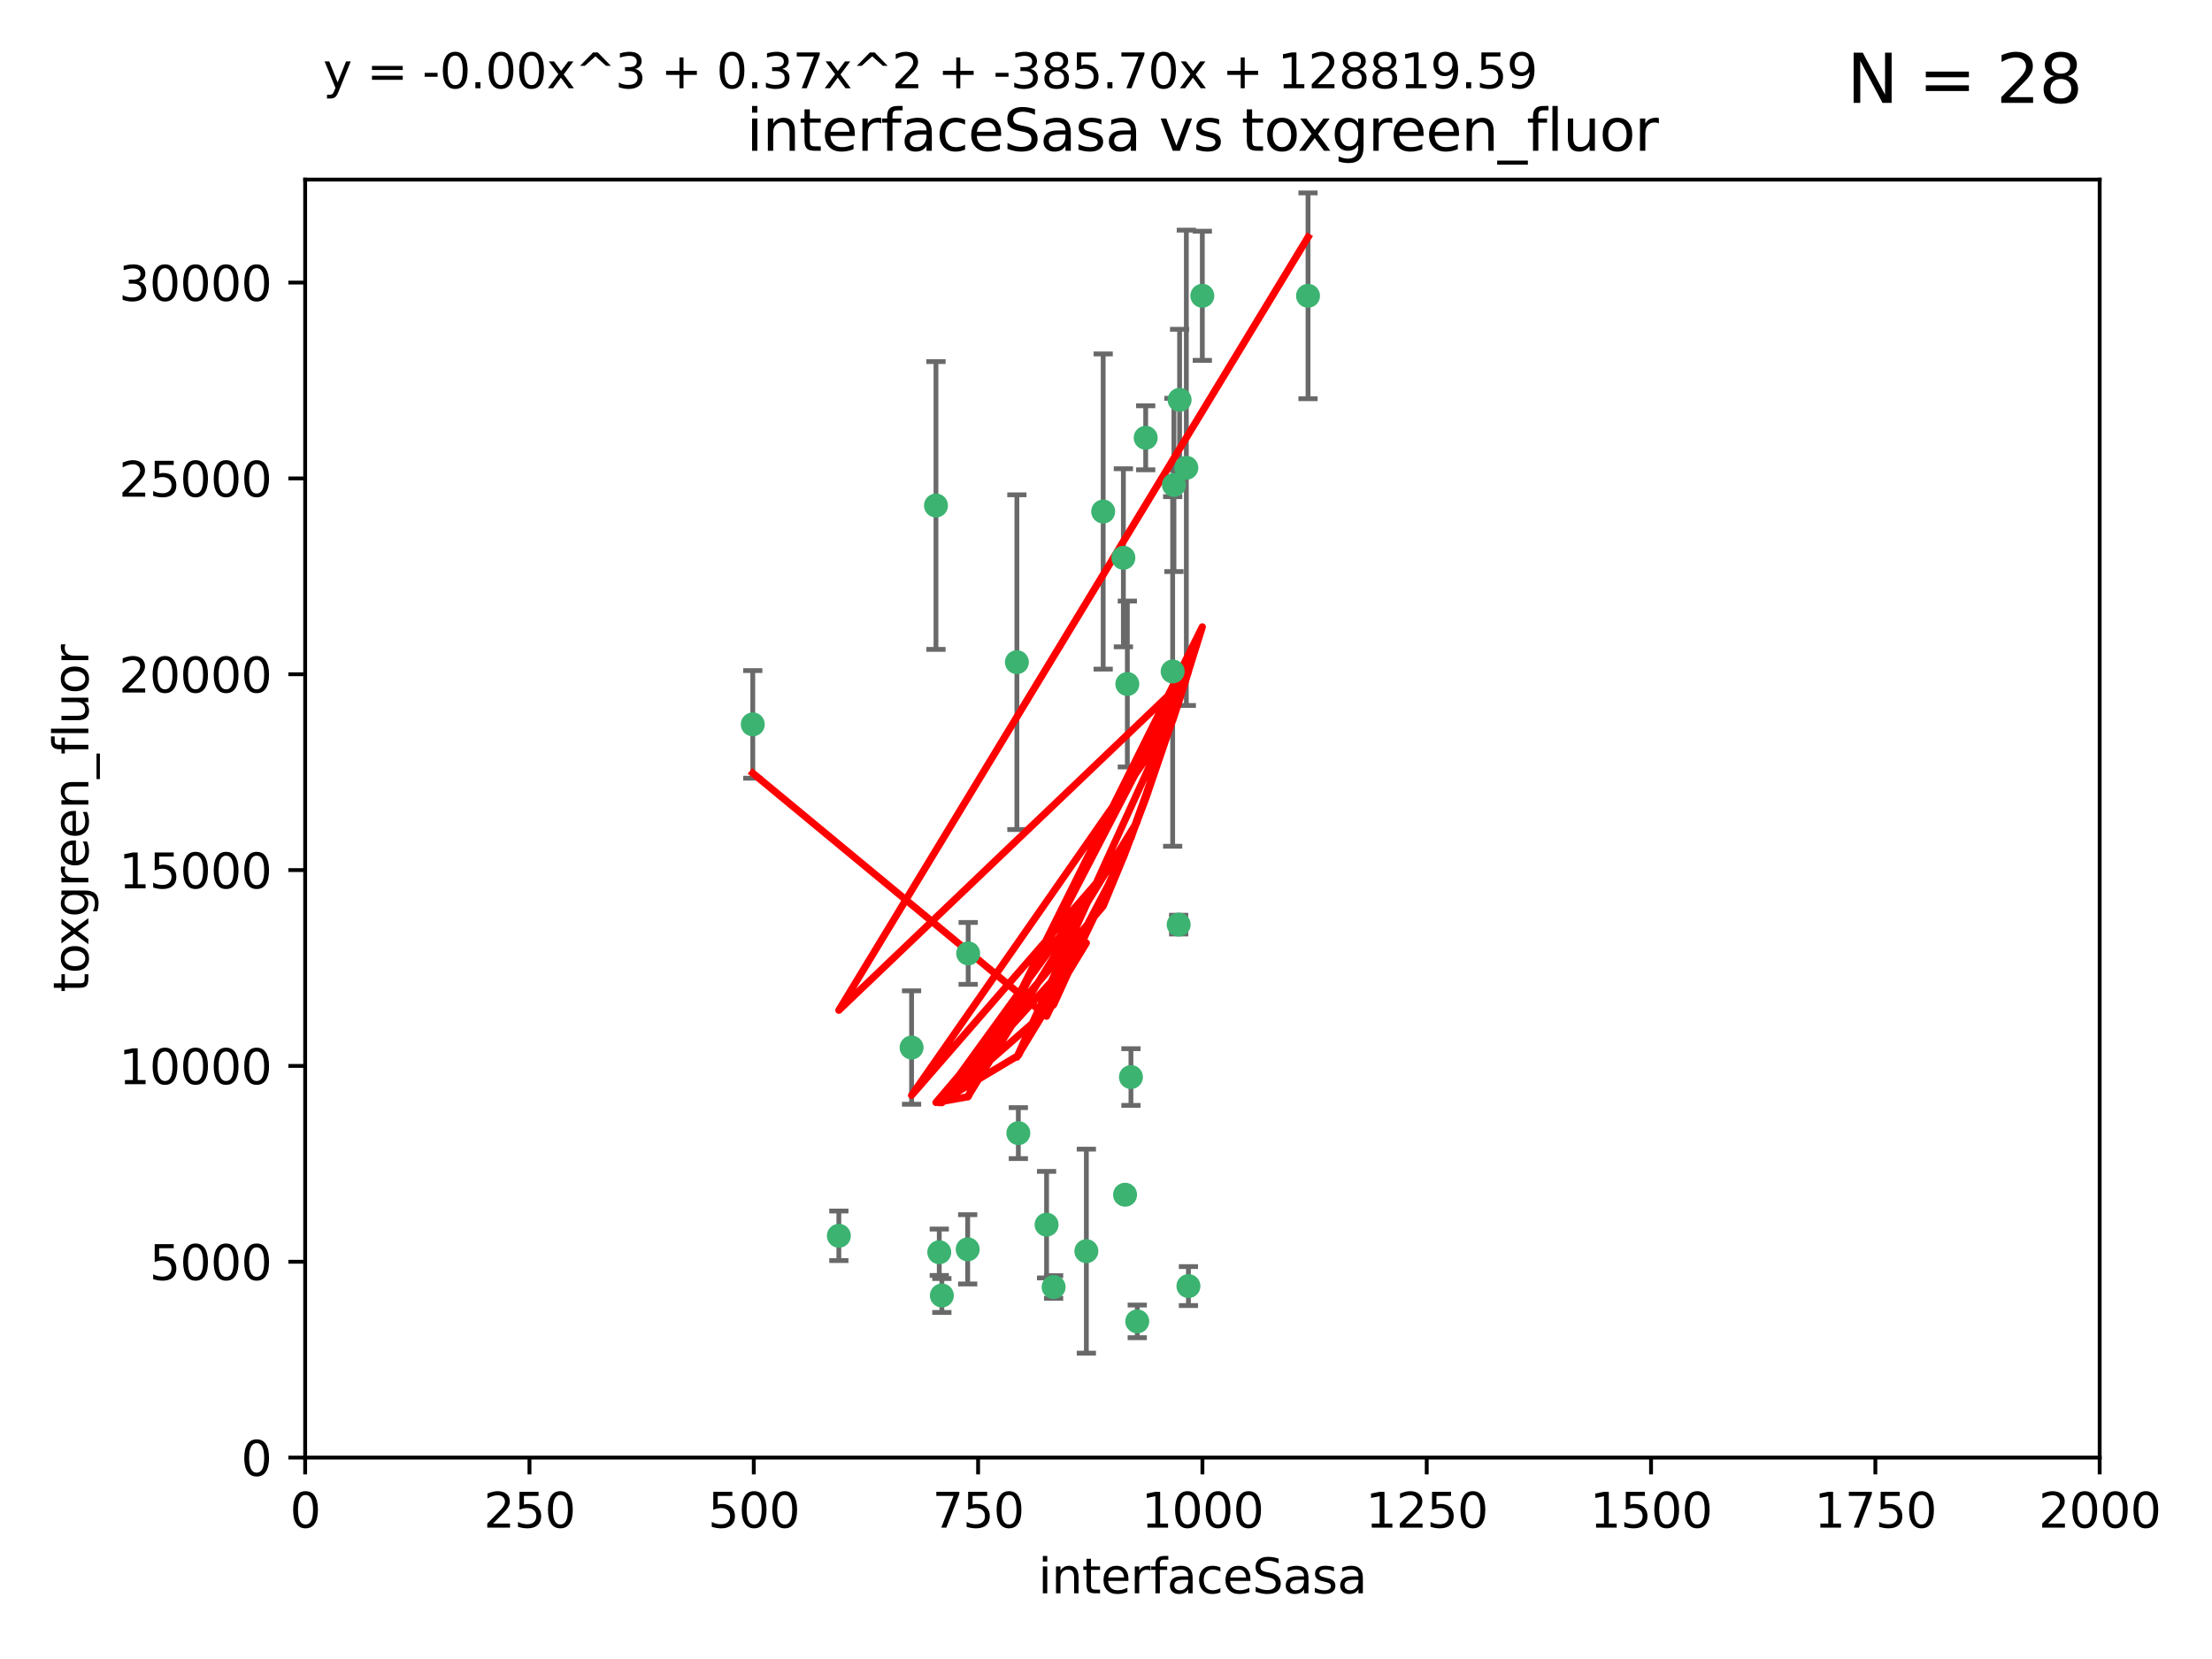<?xml version="1.0" encoding="utf-8" standalone="no"?>
<!DOCTYPE svg PUBLIC "-//W3C//DTD SVG 1.1//EN"
  "http://www.w3.org/Graphics/SVG/1.1/DTD/svg11.dtd">
<svg xmlns:xlink="http://www.w3.org/1999/xlink" width="460.8pt" height="345.6pt" viewBox="0 0 460.8 345.6" xmlns="http://www.w3.org/2000/svg" version="1.1">
 <defs>
  <style type="text/css">*{stroke-linejoin: round; stroke-linecap: butt}</style>
 </defs>
 <g id="figure_1">
  <g id="patch_1">
   <path d="M 0 345.6 
L 460.8 345.6 
L 460.8 0 
L 0 0 
z
" style="fill: #ffffff"/>
  </g>
  <g id="axes_1">
   <g id="patch_2">
    <path d="M 63.571 303.64 
L 437.4 303.64 
L 437.4 37.411 
L 63.571 37.411 
z
" style="fill: #ffffff"/>
   </g>
   <g id="PathCollection_1">
    <defs>
     <path id="mcb1a4390f7" d="M 0 1.118 
C 0.297 1.118 0.581 1 0.791 0.791 
C 1 0.581 1.118 0.297 1.118 0 
C 1.118 -0.297 1 -0.581 0.791 -0.791 
C 0.581 -1 0.297 -1.118 0 -1.118 
C -0.297 -1.118 -0.581 -1 -0.791 -0.791 
C -1 -0.581 -1.118 -0.297 -1.118 0 
C -1.118 0.297 -1 0.581 -0.791 0.791 
C -0.581 1 -0.297 1.118 0 1.118 
z
" style="stroke: #3cb371"/>
    </defs>
    <g clip-path="url(#pecf06a2668)">
     <use xlink:href="#mcb1a4390f7" x="272.484" y="61.623" style="fill: #3cb371; stroke: #3cb371"/>
     <use xlink:href="#mcb1a4390f7" x="174.75" y="257.44" style="fill: #3cb371; stroke: #3cb371"/>
     <use xlink:href="#mcb1a4390f7" x="247.136" y="97.451" style="fill: #3cb371; stroke: #3cb371"/>
     <use xlink:href="#mcb1a4390f7" x="244.553" y="101.022" style="fill: #3cb371; stroke: #3cb371"/>
     <use xlink:href="#mcb1a4390f7" x="234.02" y="116.196" style="fill: #3cb371; stroke: #3cb371"/>
     <use xlink:href="#mcb1a4390f7" x="238.669" y="91.198" style="fill: #3cb371; stroke: #3cb371"/>
     <use xlink:href="#mcb1a4390f7" x="245.731" y="83.293" style="fill: #3cb371; stroke: #3cb371"/>
     <use xlink:href="#mcb1a4390f7" x="250.465" y="61.614" style="fill: #3cb371; stroke: #3cb371"/>
     <use xlink:href="#mcb1a4390f7" x="201.688" y="198.611" style="fill: #3cb371; stroke: #3cb371"/>
     <use xlink:href="#mcb1a4390f7" x="194.981" y="105.307" style="fill: #3cb371; stroke: #3cb371"/>
     <use xlink:href="#mcb1a4390f7" x="229.813" y="106.557" style="fill: #3cb371; stroke: #3cb371"/>
     <use xlink:href="#mcb1a4390f7" x="234.375" y="248.881" style="fill: #3cb371; stroke: #3cb371"/>
     <use xlink:href="#mcb1a4390f7" x="212.14" y="236.048" style="fill: #3cb371; stroke: #3cb371"/>
     <use xlink:href="#mcb1a4390f7" x="195.666" y="260.866" style="fill: #3cb371; stroke: #3cb371"/>
     <use xlink:href="#mcb1a4390f7" x="235.596" y="224.369" style="fill: #3cb371; stroke: #3cb371"/>
     <use xlink:href="#mcb1a4390f7" x="247.573" y="267.914" style="fill: #3cb371; stroke: #3cb371"/>
     <use xlink:href="#mcb1a4390f7" x="201.587" y="260.26" style="fill: #3cb371; stroke: #3cb371"/>
     <use xlink:href="#mcb1a4390f7" x="236.912" y="275.268" style="fill: #3cb371; stroke: #3cb371"/>
     <use xlink:href="#mcb1a4390f7" x="219.488" y="268.108" style="fill: #3cb371; stroke: #3cb371"/>
     <use xlink:href="#mcb1a4390f7" x="196.206" y="269.875" style="fill: #3cb371; stroke: #3cb371"/>
     <use xlink:href="#mcb1a4390f7" x="226.308" y="260.64" style="fill: #3cb371; stroke: #3cb371"/>
     <use xlink:href="#mcb1a4390f7" x="211.835" y="137.942" style="fill: #3cb371; stroke: #3cb371"/>
     <use xlink:href="#mcb1a4390f7" x="245.536" y="192.617" style="fill: #3cb371; stroke: #3cb371"/>
     <use xlink:href="#mcb1a4390f7" x="244.288" y="139.875" style="fill: #3cb371; stroke: #3cb371"/>
     <use xlink:href="#mcb1a4390f7" x="189.899" y="218.219" style="fill: #3cb371; stroke: #3cb371"/>
     <use xlink:href="#mcb1a4390f7" x="234.846" y="142.491" style="fill: #3cb371; stroke: #3cb371"/>
     <use xlink:href="#mcb1a4390f7" x="218.019" y="255.117" style="fill: #3cb371; stroke: #3cb371"/>
     <use xlink:href="#mcb1a4390f7" x="156.817" y="150.901" style="fill: #3cb371; stroke: #3cb371"/>
    </g>
   </g>
   <g id="matplotlib.axis_1">
    <g id="xtick_1">
     <g id="line2d_1">
      <defs>
       <path id="m1448fb59e5" d="M 0 0 
L 0 3.5 
" style="stroke: #000000; stroke-width: 0.8"/>
      </defs>
      <g>
       <use xlink:href="#m1448fb59e5" x="63.571" y="303.64" style="stroke: #000000; stroke-width: 0.8"/>
      </g>
     </g>
     <g id="text_1">
      <!-- 0 -->
      <g transform="translate(60.39 318.238)scale(0.1 -0.1)">
       <defs>
        <path id="DejaVuSans-30" d="M 2034 4250 
Q 1547 4250 1301 3770 
Q 1056 3291 1056 2328 
Q 1056 1369 1301 889 
Q 1547 409 2034 409 
Q 2525 409 2770 889 
Q 3016 1369 3016 2328 
Q 3016 3291 2770 3770 
Q 2525 4250 2034 4250 
z
M 2034 4750 
Q 2819 4750 3233 4129 
Q 3647 3509 3647 2328 
Q 3647 1150 3233 529 
Q 2819 -91 2034 -91 
Q 1250 -91 836 529 
Q 422 1150 422 2328 
Q 422 3509 836 4129 
Q 1250 4750 2034 4750 
z
" transform="scale(0.016)"/>
       </defs>
       <use xlink:href="#DejaVuSans-30"/>
      </g>
     </g>
    </g>
    <g id="xtick_2">
     <g id="line2d_2">
      <g>
       <use xlink:href="#m1448fb59e5" x="110.3" y="303.64" style="stroke: #000000; stroke-width: 0.8"/>
      </g>
     </g>
     <g id="text_2">
      <!-- 250 -->
      <g transform="translate(100.756 318.238)scale(0.1 -0.1)">
       <defs>
        <path id="DejaVuSans-32" d="M 1228 531 
L 3431 531 
L 3431 0 
L 469 0 
L 469 531 
Q 828 903 1448 1529 
Q 2069 2156 2228 2338 
Q 2531 2678 2651 2914 
Q 2772 3150 2772 3378 
Q 2772 3750 2511 3984 
Q 2250 4219 1831 4219 
Q 1534 4219 1204 4116 
Q 875 4013 500 3803 
L 500 4441 
Q 881 4594 1212 4672 
Q 1544 4750 1819 4750 
Q 2544 4750 2975 4387 
Q 3406 4025 3406 3419 
Q 3406 3131 3298 2873 
Q 3191 2616 2906 2266 
Q 2828 2175 2409 1742 
Q 1991 1309 1228 531 
z
" transform="scale(0.016)"/>
        <path id="DejaVuSans-35" d="M 691 4666 
L 3169 4666 
L 3169 4134 
L 1269 4134 
L 1269 2991 
Q 1406 3038 1543 3061 
Q 1681 3084 1819 3084 
Q 2600 3084 3056 2656 
Q 3513 2228 3513 1497 
Q 3513 744 3044 326 
Q 2575 -91 1722 -91 
Q 1428 -91 1123 -41 
Q 819 9 494 109 
L 494 744 
Q 775 591 1075 516 
Q 1375 441 1709 441 
Q 2250 441 2565 725 
Q 2881 1009 2881 1497 
Q 2881 1984 2565 2268 
Q 2250 2553 1709 2553 
Q 1456 2553 1204 2497 
Q 953 2441 691 2322 
L 691 4666 
z
" transform="scale(0.016)"/>
       </defs>
       <use xlink:href="#DejaVuSans-32"/>
       <use xlink:href="#DejaVuSans-35" x="63.623"/>
       <use xlink:href="#DejaVuSans-30" x="127.246"/>
      </g>
     </g>
    </g>
    <g id="xtick_3">
     <g id="line2d_3">
      <g>
       <use xlink:href="#m1448fb59e5" x="157.028" y="303.64" style="stroke: #000000; stroke-width: 0.8"/>
      </g>
     </g>
     <g id="text_3">
      <!-- 500 -->
      <g transform="translate(147.485 318.238)scale(0.1 -0.1)">
       <use xlink:href="#DejaVuSans-35"/>
       <use xlink:href="#DejaVuSans-30" x="63.623"/>
       <use xlink:href="#DejaVuSans-30" x="127.246"/>
      </g>
     </g>
    </g>
    <g id="xtick_4">
     <g id="line2d_4">
      <g>
       <use xlink:href="#m1448fb59e5" x="203.757" y="303.64" style="stroke: #000000; stroke-width: 0.8"/>
      </g>
     </g>
     <g id="text_4">
      <!-- 750 -->
      <g transform="translate(194.213 318.238)scale(0.1 -0.1)">
       <defs>
        <path id="DejaVuSans-37" d="M 525 4666 
L 3525 4666 
L 3525 4397 
L 1831 0 
L 1172 0 
L 2766 4134 
L 525 4134 
L 525 4666 
z
" transform="scale(0.016)"/>
       </defs>
       <use xlink:href="#DejaVuSans-37"/>
       <use xlink:href="#DejaVuSans-35" x="63.623"/>
       <use xlink:href="#DejaVuSans-30" x="127.246"/>
      </g>
     </g>
    </g>
    <g id="xtick_5">
     <g id="line2d_5">
      <g>
       <use xlink:href="#m1448fb59e5" x="250.486" y="303.64" style="stroke: #000000; stroke-width: 0.8"/>
      </g>
     </g>
     <g id="text_5">
      <!-- 1000 -->
      <g transform="translate(237.761 318.238)scale(0.1 -0.1)">
       <defs>
        <path id="DejaVuSans-31" d="M 794 531 
L 1825 531 
L 1825 4091 
L 703 3866 
L 703 4441 
L 1819 4666 
L 2450 4666 
L 2450 531 
L 3481 531 
L 3481 0 
L 794 0 
L 794 531 
z
" transform="scale(0.016)"/>
       </defs>
       <use xlink:href="#DejaVuSans-31"/>
       <use xlink:href="#DejaVuSans-30" x="63.623"/>
       <use xlink:href="#DejaVuSans-30" x="127.246"/>
       <use xlink:href="#DejaVuSans-30" x="190.869"/>
      </g>
     </g>
    </g>
    <g id="xtick_6">
     <g id="line2d_6">
      <g>
       <use xlink:href="#m1448fb59e5" x="297.214" y="303.64" style="stroke: #000000; stroke-width: 0.8"/>
      </g>
     </g>
     <g id="text_6">
      <!-- 1250 -->
      <g transform="translate(284.489 318.238)scale(0.1 -0.1)">
       <use xlink:href="#DejaVuSans-31"/>
       <use xlink:href="#DejaVuSans-32" x="63.623"/>
       <use xlink:href="#DejaVuSans-35" x="127.246"/>
       <use xlink:href="#DejaVuSans-30" x="190.869"/>
      </g>
     </g>
    </g>
    <g id="xtick_7">
     <g id="line2d_7">
      <g>
       <use xlink:href="#m1448fb59e5" x="343.943" y="303.64" style="stroke: #000000; stroke-width: 0.8"/>
      </g>
     </g>
     <g id="text_7">
      <!-- 1500 -->
      <g transform="translate(331.218 318.238)scale(0.1 -0.1)">
       <use xlink:href="#DejaVuSans-31"/>
       <use xlink:href="#DejaVuSans-35" x="63.623"/>
       <use xlink:href="#DejaVuSans-30" x="127.246"/>
       <use xlink:href="#DejaVuSans-30" x="190.869"/>
      </g>
     </g>
    </g>
    <g id="xtick_8">
     <g id="line2d_8">
      <g>
       <use xlink:href="#m1448fb59e5" x="390.671" y="303.64" style="stroke: #000000; stroke-width: 0.8"/>
      </g>
     </g>
     <g id="text_8">
      <!-- 1750 -->
      <g transform="translate(377.946 318.238)scale(0.1 -0.1)">
       <use xlink:href="#DejaVuSans-31"/>
       <use xlink:href="#DejaVuSans-37" x="63.623"/>
       <use xlink:href="#DejaVuSans-35" x="127.246"/>
       <use xlink:href="#DejaVuSans-30" x="190.869"/>
      </g>
     </g>
    </g>
    <g id="xtick_9">
     <g id="line2d_9">
      <g>
       <use xlink:href="#m1448fb59e5" x="437.4" y="303.64" style="stroke: #000000; stroke-width: 0.8"/>
      </g>
     </g>
     <g id="text_9">
      <!-- 2000 -->
      <g transform="translate(424.675 318.238)scale(0.1 -0.1)">
       <use xlink:href="#DejaVuSans-32"/>
       <use xlink:href="#DejaVuSans-30" x="63.623"/>
       <use xlink:href="#DejaVuSans-30" x="127.246"/>
       <use xlink:href="#DejaVuSans-30" x="190.869"/>
      </g>
     </g>
    </g>
    <g id="text_10">
     <!-- interfaceSasa -->
     <g transform="translate(216.279 331.917)scale(0.1 -0.1)">
      <defs>
       <path id="DejaVuSans-69" d="M 603 3500 
L 1178 3500 
L 1178 0 
L 603 0 
L 603 3500 
z
M 603 4863 
L 1178 4863 
L 1178 4134 
L 603 4134 
L 603 4863 
z
" transform="scale(0.016)"/>
       <path id="DejaVuSans-6e" d="M 3513 2113 
L 3513 0 
L 2938 0 
L 2938 2094 
Q 2938 2591 2744 2837 
Q 2550 3084 2163 3084 
Q 1697 3084 1428 2787 
Q 1159 2491 1159 1978 
L 1159 0 
L 581 0 
L 581 3500 
L 1159 3500 
L 1159 2956 
Q 1366 3272 1645 3428 
Q 1925 3584 2291 3584 
Q 2894 3584 3203 3211 
Q 3513 2838 3513 2113 
z
" transform="scale(0.016)"/>
       <path id="DejaVuSans-74" d="M 1172 4494 
L 1172 3500 
L 2356 3500 
L 2356 3053 
L 1172 3053 
L 1172 1153 
Q 1172 725 1289 603 
Q 1406 481 1766 481 
L 2356 481 
L 2356 0 
L 1766 0 
Q 1100 0 847 248 
Q 594 497 594 1153 
L 594 3053 
L 172 3053 
L 172 3500 
L 594 3500 
L 594 4494 
L 1172 4494 
z
" transform="scale(0.016)"/>
       <path id="DejaVuSans-65" d="M 3597 1894 
L 3597 1613 
L 953 1613 
Q 991 1019 1311 708 
Q 1631 397 2203 397 
Q 2534 397 2845 478 
Q 3156 559 3463 722 
L 3463 178 
Q 3153 47 2828 -22 
Q 2503 -91 2169 -91 
Q 1331 -91 842 396 
Q 353 884 353 1716 
Q 353 2575 817 3079 
Q 1281 3584 2069 3584 
Q 2775 3584 3186 3129 
Q 3597 2675 3597 1894 
z
M 3022 2063 
Q 3016 2534 2758 2815 
Q 2500 3097 2075 3097 
Q 1594 3097 1305 2825 
Q 1016 2553 972 2059 
L 3022 2063 
z
" transform="scale(0.016)"/>
       <path id="DejaVuSans-72" d="M 2631 2963 
Q 2534 3019 2420 3045 
Q 2306 3072 2169 3072 
Q 1681 3072 1420 2755 
Q 1159 2438 1159 1844 
L 1159 0 
L 581 0 
L 581 3500 
L 1159 3500 
L 1159 2956 
Q 1341 3275 1631 3429 
Q 1922 3584 2338 3584 
Q 2397 3584 2469 3576 
Q 2541 3569 2628 3553 
L 2631 2963 
z
" transform="scale(0.016)"/>
       <path id="DejaVuSans-66" d="M 2375 4863 
L 2375 4384 
L 1825 4384 
Q 1516 4384 1395 4259 
Q 1275 4134 1275 3809 
L 1275 3500 
L 2222 3500 
L 2222 3053 
L 1275 3053 
L 1275 0 
L 697 0 
L 697 3053 
L 147 3053 
L 147 3500 
L 697 3500 
L 697 3744 
Q 697 4328 969 4595 
Q 1241 4863 1831 4863 
L 2375 4863 
z
" transform="scale(0.016)"/>
       <path id="DejaVuSans-61" d="M 2194 1759 
Q 1497 1759 1228 1600 
Q 959 1441 959 1056 
Q 959 750 1161 570 
Q 1363 391 1709 391 
Q 2188 391 2477 730 
Q 2766 1069 2766 1631 
L 2766 1759 
L 2194 1759 
z
M 3341 1997 
L 3341 0 
L 2766 0 
L 2766 531 
Q 2569 213 2275 61 
Q 1981 -91 1556 -91 
Q 1019 -91 701 211 
Q 384 513 384 1019 
Q 384 1609 779 1909 
Q 1175 2209 1959 2209 
L 2766 2209 
L 2766 2266 
Q 2766 2663 2505 2880 
Q 2244 3097 1772 3097 
Q 1472 3097 1187 3025 
Q 903 2953 641 2809 
L 641 3341 
Q 956 3463 1253 3523 
Q 1550 3584 1831 3584 
Q 2591 3584 2966 3190 
Q 3341 2797 3341 1997 
z
" transform="scale(0.016)"/>
       <path id="DejaVuSans-63" d="M 3122 3366 
L 3122 2828 
Q 2878 2963 2633 3030 
Q 2388 3097 2138 3097 
Q 1578 3097 1268 2742 
Q 959 2388 959 1747 
Q 959 1106 1268 751 
Q 1578 397 2138 397 
Q 2388 397 2633 464 
Q 2878 531 3122 666 
L 3122 134 
Q 2881 22 2623 -34 
Q 2366 -91 2075 -91 
Q 1284 -91 818 406 
Q 353 903 353 1747 
Q 353 2603 823 3093 
Q 1294 3584 2113 3584 
Q 2378 3584 2631 3529 
Q 2884 3475 3122 3366 
z
" transform="scale(0.016)"/>
       <path id="DejaVuSans-53" d="M 3425 4513 
L 3425 3897 
Q 3066 4069 2747 4153 
Q 2428 4238 2131 4238 
Q 1616 4238 1336 4038 
Q 1056 3838 1056 3469 
Q 1056 3159 1242 3001 
Q 1428 2844 1947 2747 
L 2328 2669 
Q 3034 2534 3370 2195 
Q 3706 1856 3706 1288 
Q 3706 609 3251 259 
Q 2797 -91 1919 -91 
Q 1588 -91 1214 -16 
Q 841 59 441 206 
L 441 856 
Q 825 641 1194 531 
Q 1563 422 1919 422 
Q 2459 422 2753 634 
Q 3047 847 3047 1241 
Q 3047 1584 2836 1778 
Q 2625 1972 2144 2069 
L 1759 2144 
Q 1053 2284 737 2584 
Q 422 2884 422 3419 
Q 422 4038 858 4394 
Q 1294 4750 2059 4750 
Q 2388 4750 2728 4690 
Q 3069 4631 3425 4513 
z
" transform="scale(0.016)"/>
       <path id="DejaVuSans-73" d="M 2834 3397 
L 2834 2853 
Q 2591 2978 2328 3040 
Q 2066 3103 1784 3103 
Q 1356 3103 1142 2972 
Q 928 2841 928 2578 
Q 928 2378 1081 2264 
Q 1234 2150 1697 2047 
L 1894 2003 
Q 2506 1872 2764 1633 
Q 3022 1394 3022 966 
Q 3022 478 2636 193 
Q 2250 -91 1575 -91 
Q 1294 -91 989 -36 
Q 684 19 347 128 
L 347 722 
Q 666 556 975 473 
Q 1284 391 1588 391 
Q 1994 391 2212 530 
Q 2431 669 2431 922 
Q 2431 1156 2273 1281 
Q 2116 1406 1581 1522 
L 1381 1569 
Q 847 1681 609 1914 
Q 372 2147 372 2553 
Q 372 3047 722 3315 
Q 1072 3584 1716 3584 
Q 2034 3584 2315 3537 
Q 2597 3491 2834 3397 
z
" transform="scale(0.016)"/>
      </defs>
      <use xlink:href="#DejaVuSans-69"/>
      <use xlink:href="#DejaVuSans-6e" x="27.783"/>
      <use xlink:href="#DejaVuSans-74" x="91.162"/>
      <use xlink:href="#DejaVuSans-65" x="130.371"/>
      <use xlink:href="#DejaVuSans-72" x="191.895"/>
      <use xlink:href="#DejaVuSans-66" x="233.008"/>
      <use xlink:href="#DejaVuSans-61" x="268.213"/>
      <use xlink:href="#DejaVuSans-63" x="329.492"/>
      <use xlink:href="#DejaVuSans-65" x="384.473"/>
      <use xlink:href="#DejaVuSans-53" x="445.996"/>
      <use xlink:href="#DejaVuSans-61" x="509.473"/>
      <use xlink:href="#DejaVuSans-73" x="570.752"/>
      <use xlink:href="#DejaVuSans-61" x="622.852"/>
     </g>
    </g>
   </g>
   <g id="matplotlib.axis_2">
    <g id="ytick_1">
     <g id="line2d_10">
      <defs>
       <path id="md7f2baa5f6" d="M 0 0 
L -3.5 0 
" style="stroke: #000000; stroke-width: 0.8"/>
      </defs>
      <g>
       <use xlink:href="#md7f2baa5f6" x="63.571" y="303.64" style="stroke: #000000; stroke-width: 0.8"/>
      </g>
     </g>
     <g id="text_11">
      <!-- 0 -->
      <g transform="translate(50.209 307.439)scale(0.1 -0.1)">
       <use xlink:href="#DejaVuSans-30"/>
      </g>
     </g>
    </g>
    <g id="ytick_2">
     <g id="line2d_11">
      <g>
       <use xlink:href="#md7f2baa5f6" x="63.571" y="262.845" style="stroke: #000000; stroke-width: 0.8"/>
      </g>
     </g>
     <g id="text_12">
      <!-- 5000 -->
      <g transform="translate(31.121 266.644)scale(0.1 -0.1)">
       <use xlink:href="#DejaVuSans-35"/>
       <use xlink:href="#DejaVuSans-30" x="63.623"/>
       <use xlink:href="#DejaVuSans-30" x="127.246"/>
       <use xlink:href="#DejaVuSans-30" x="190.869"/>
      </g>
     </g>
    </g>
    <g id="ytick_3">
     <g id="line2d_12">
      <g>
       <use xlink:href="#md7f2baa5f6" x="63.571" y="222.05" style="stroke: #000000; stroke-width: 0.8"/>
      </g>
     </g>
     <g id="text_13">
      <!-- 10000 -->
      <g transform="translate(24.759 225.849)scale(0.1 -0.1)">
       <use xlink:href="#DejaVuSans-31"/>
       <use xlink:href="#DejaVuSans-30" x="63.623"/>
       <use xlink:href="#DejaVuSans-30" x="127.246"/>
       <use xlink:href="#DejaVuSans-30" x="190.869"/>
       <use xlink:href="#DejaVuSans-30" x="254.492"/>
      </g>
     </g>
    </g>
    <g id="ytick_4">
     <g id="line2d_13">
      <g>
       <use xlink:href="#md7f2baa5f6" x="63.571" y="181.255" style="stroke: #000000; stroke-width: 0.8"/>
      </g>
     </g>
     <g id="text_14">
      <!-- 15000 -->
      <g transform="translate(24.759 185.054)scale(0.1 -0.1)">
       <use xlink:href="#DejaVuSans-31"/>
       <use xlink:href="#DejaVuSans-35" x="63.623"/>
       <use xlink:href="#DejaVuSans-30" x="127.246"/>
       <use xlink:href="#DejaVuSans-30" x="190.869"/>
       <use xlink:href="#DejaVuSans-30" x="254.492"/>
      </g>
     </g>
    </g>
    <g id="ytick_5">
     <g id="line2d_14">
      <g>
       <use xlink:href="#md7f2baa5f6" x="63.571" y="140.459" style="stroke: #000000; stroke-width: 0.8"/>
      </g>
     </g>
     <g id="text_15">
      <!-- 20000 -->
      <g transform="translate(24.759 144.259)scale(0.1 -0.1)">
       <use xlink:href="#DejaVuSans-32"/>
       <use xlink:href="#DejaVuSans-30" x="63.623"/>
       <use xlink:href="#DejaVuSans-30" x="127.246"/>
       <use xlink:href="#DejaVuSans-30" x="190.869"/>
       <use xlink:href="#DejaVuSans-30" x="254.492"/>
      </g>
     </g>
    </g>
    <g id="ytick_6">
     <g id="line2d_15">
      <g>
       <use xlink:href="#md7f2baa5f6" x="63.571" y="99.664" style="stroke: #000000; stroke-width: 0.8"/>
      </g>
     </g>
     <g id="text_16">
      <!-- 25000 -->
      <g transform="translate(24.759 103.464)scale(0.1 -0.1)">
       <use xlink:href="#DejaVuSans-32"/>
       <use xlink:href="#DejaVuSans-35" x="63.623"/>
       <use xlink:href="#DejaVuSans-30" x="127.246"/>
       <use xlink:href="#DejaVuSans-30" x="190.869"/>
       <use xlink:href="#DejaVuSans-30" x="254.492"/>
      </g>
     </g>
    </g>
    <g id="ytick_7">
     <g id="line2d_16">
      <g>
       <use xlink:href="#md7f2baa5f6" x="63.571" y="58.869" style="stroke: #000000; stroke-width: 0.8"/>
      </g>
     </g>
     <g id="text_17">
      <!-- 30000 -->
      <g transform="translate(24.759 62.668)scale(0.1 -0.1)">
       <defs>
        <path id="DejaVuSans-33" d="M 2597 2516 
Q 3050 2419 3304 2112 
Q 3559 1806 3559 1356 
Q 3559 666 3084 287 
Q 2609 -91 1734 -91 
Q 1441 -91 1130 -33 
Q 819 25 488 141 
L 488 750 
Q 750 597 1062 519 
Q 1375 441 1716 441 
Q 2309 441 2620 675 
Q 2931 909 2931 1356 
Q 2931 1769 2642 2001 
Q 2353 2234 1838 2234 
L 1294 2234 
L 1294 2753 
L 1863 2753 
Q 2328 2753 2575 2939 
Q 2822 3125 2822 3475 
Q 2822 3834 2567 4026 
Q 2313 4219 1838 4219 
Q 1578 4219 1281 4162 
Q 984 4106 628 3988 
L 628 4550 
Q 988 4650 1302 4700 
Q 1616 4750 1894 4750 
Q 2613 4750 3031 4423 
Q 3450 4097 3450 3541 
Q 3450 3153 3228 2886 
Q 3006 2619 2597 2516 
z
" transform="scale(0.016)"/>
       </defs>
       <use xlink:href="#DejaVuSans-33"/>
       <use xlink:href="#DejaVuSans-30" x="63.623"/>
       <use xlink:href="#DejaVuSans-30" x="127.246"/>
       <use xlink:href="#DejaVuSans-30" x="190.869"/>
       <use xlink:href="#DejaVuSans-30" x="254.492"/>
      </g>
     </g>
    </g>
    <g id="text_18">
     <!-- toxgreen_fluor -->
     <g transform="translate(18.401 206.72)rotate(-90)scale(0.1 -0.1)">
      <defs>
       <path id="DejaVuSans-6f" d="M 1959 3097 
Q 1497 3097 1228 2736 
Q 959 2375 959 1747 
Q 959 1119 1226 758 
Q 1494 397 1959 397 
Q 2419 397 2687 759 
Q 2956 1122 2956 1747 
Q 2956 2369 2687 2733 
Q 2419 3097 1959 3097 
z
M 1959 3584 
Q 2709 3584 3137 3096 
Q 3566 2609 3566 1747 
Q 3566 888 3137 398 
Q 2709 -91 1959 -91 
Q 1206 -91 779 398 
Q 353 888 353 1747 
Q 353 2609 779 3096 
Q 1206 3584 1959 3584 
z
" transform="scale(0.016)"/>
       <path id="DejaVuSans-78" d="M 3513 3500 
L 2247 1797 
L 3578 0 
L 2900 0 
L 1881 1375 
L 863 0 
L 184 0 
L 1544 1831 
L 300 3500 
L 978 3500 
L 1906 2253 
L 2834 3500 
L 3513 3500 
z
" transform="scale(0.016)"/>
       <path id="DejaVuSans-67" d="M 2906 1791 
Q 2906 2416 2648 2759 
Q 2391 3103 1925 3103 
Q 1463 3103 1205 2759 
Q 947 2416 947 1791 
Q 947 1169 1205 825 
Q 1463 481 1925 481 
Q 2391 481 2648 825 
Q 2906 1169 2906 1791 
z
M 3481 434 
Q 3481 -459 3084 -895 
Q 2688 -1331 1869 -1331 
Q 1566 -1331 1297 -1286 
Q 1028 -1241 775 -1147 
L 775 -588 
Q 1028 -725 1275 -790 
Q 1522 -856 1778 -856 
Q 2344 -856 2625 -561 
Q 2906 -266 2906 331 
L 2906 616 
Q 2728 306 2450 153 
Q 2172 0 1784 0 
Q 1141 0 747 490 
Q 353 981 353 1791 
Q 353 2603 747 3093 
Q 1141 3584 1784 3584 
Q 2172 3584 2450 3431 
Q 2728 3278 2906 2969 
L 2906 3500 
L 3481 3500 
L 3481 434 
z
" transform="scale(0.016)"/>
       <path id="DejaVuSans-5f" d="M 3263 -1063 
L 3263 -1509 
L -63 -1509 
L -63 -1063 
L 3263 -1063 
z
" transform="scale(0.016)"/>
       <path id="DejaVuSans-6c" d="M 603 4863 
L 1178 4863 
L 1178 0 
L 603 0 
L 603 4863 
z
" transform="scale(0.016)"/>
       <path id="DejaVuSans-75" d="M 544 1381 
L 544 3500 
L 1119 3500 
L 1119 1403 
Q 1119 906 1312 657 
Q 1506 409 1894 409 
Q 2359 409 2629 706 
Q 2900 1003 2900 1516 
L 2900 3500 
L 3475 3500 
L 3475 0 
L 2900 0 
L 2900 538 
Q 2691 219 2414 64 
Q 2138 -91 1772 -91 
Q 1169 -91 856 284 
Q 544 659 544 1381 
z
M 1991 3584 
L 1991 3584 
z
" transform="scale(0.016)"/>
      </defs>
      <use xlink:href="#DejaVuSans-74"/>
      <use xlink:href="#DejaVuSans-6f" x="39.209"/>
      <use xlink:href="#DejaVuSans-78" x="97.266"/>
      <use xlink:href="#DejaVuSans-67" x="156.445"/>
      <use xlink:href="#DejaVuSans-72" x="219.922"/>
      <use xlink:href="#DejaVuSans-65" x="258.785"/>
      <use xlink:href="#DejaVuSans-65" x="320.309"/>
      <use xlink:href="#DejaVuSans-6e" x="381.832"/>
      <use xlink:href="#DejaVuSans-5f" x="445.211"/>
      <use xlink:href="#DejaVuSans-66" x="495.211"/>
      <use xlink:href="#DejaVuSans-6c" x="530.416"/>
      <use xlink:href="#DejaVuSans-75" x="558.199"/>
      <use xlink:href="#DejaVuSans-6f" x="621.578"/>
      <use xlink:href="#DejaVuSans-72" x="682.76"/>
     </g>
    </g>
   </g>
   <g id="LineCollection_1">
    <path d="M 272.484 83.058 
L 272.484 40.187 
" clip-path="url(#pecf06a2668)" style="fill: none; stroke: #696969"/>
    <path d="M 174.75 262.6 
L 174.75 252.279 
" clip-path="url(#pecf06a2668)" style="fill: none; stroke: #696969"/>
    <path d="M 247.136 146.963 
L 247.136 47.939 
" clip-path="url(#pecf06a2668)" style="fill: none; stroke: #696969"/>
    <path d="M 244.553 119.066 
L 244.553 82.979 
" clip-path="url(#pecf06a2668)" style="fill: none; stroke: #696969"/>
    <path d="M 234.02 134.745 
L 234.02 97.647 
" clip-path="url(#pecf06a2668)" style="fill: none; stroke: #696969"/>
    <path d="M 238.669 97.868 
L 238.669 84.528 
" clip-path="url(#pecf06a2668)" style="fill: none; stroke: #696969"/>
    <path d="M 245.731 97.986 
L 245.731 68.599 
" clip-path="url(#pecf06a2668)" style="fill: none; stroke: #696969"/>
    <path d="M 250.465 75.067 
L 250.465 48.16 
" clip-path="url(#pecf06a2668)" style="fill: none; stroke: #696969"/>
    <path d="M 201.688 205.055 
L 201.688 192.168 
" clip-path="url(#pecf06a2668)" style="fill: none; stroke: #696969"/>
    <path d="M 194.981 135.28 
L 194.981 75.334 
" clip-path="url(#pecf06a2668)" style="fill: none; stroke: #696969"/>
    <path d="M 229.813 139.387 
L 229.813 73.727 
" clip-path="url(#pecf06a2668)" style="fill: none; stroke: #696969"/>
    <path d="M 234.375 249.896 
L 234.375 247.866 
" clip-path="url(#pecf06a2668)" style="fill: none; stroke: #696969"/>
    <path d="M 212.14 241.356 
L 212.14 230.74 
" clip-path="url(#pecf06a2668)" style="fill: none; stroke: #696969"/>
    <path d="M 195.666 265.698 
L 195.666 256.034 
" clip-path="url(#pecf06a2668)" style="fill: none; stroke: #696969"/>
    <path d="M 235.596 230.273 
L 235.596 218.464 
" clip-path="url(#pecf06a2668)" style="fill: none; stroke: #696969"/>
    <path d="M 247.573 271.971 
L 247.573 263.857 
" clip-path="url(#pecf06a2668)" style="fill: none; stroke: #696969"/>
    <path d="M 201.587 267.474 
L 201.587 253.045 
" clip-path="url(#pecf06a2668)" style="fill: none; stroke: #696969"/>
    <path d="M 236.912 278.667 
L 236.912 271.868 
" clip-path="url(#pecf06a2668)" style="fill: none; stroke: #696969"/>
    <path d="M 219.488 270.462 
L 219.488 265.753 
" clip-path="url(#pecf06a2668)" style="fill: none; stroke: #696969"/>
    <path d="M 196.206 273.409 
L 196.206 266.341 
" clip-path="url(#pecf06a2668)" style="fill: none; stroke: #696969"/>
    <path d="M 226.308 281.889 
L 226.308 239.39 
" clip-path="url(#pecf06a2668)" style="fill: none; stroke: #696969"/>
    <path d="M 211.835 172.804 
L 211.835 103.08 
" clip-path="url(#pecf06a2668)" style="fill: none; stroke: #696969"/>
    <path d="M 245.536 194.574 
L 245.536 190.659 
" clip-path="url(#pecf06a2668)" style="fill: none; stroke: #696969"/>
    <path d="M 244.288 176.287 
L 244.288 103.464 
" clip-path="url(#pecf06a2668)" style="fill: none; stroke: #696969"/>
    <path d="M 189.899 230.03 
L 189.899 206.407 
" clip-path="url(#pecf06a2668)" style="fill: none; stroke: #696969"/>
    <path d="M 234.846 159.773 
L 234.846 125.209 
" clip-path="url(#pecf06a2668)" style="fill: none; stroke: #696969"/>
    <path d="M 218.019 266.211 
L 218.019 244.023 
" clip-path="url(#pecf06a2668)" style="fill: none; stroke: #696969"/>
    <path d="M 156.817 162.109 
L 156.817 139.694 
" clip-path="url(#pecf06a2668)" style="fill: none; stroke: #696969"/>
   </g>
   <g id="line2d_17">
    <defs>
     <path id="m0869171c6c" d="M 2 0 
L -2 -0 
" style="stroke: #696969"/>
    </defs>
    <g clip-path="url(#pecf06a2668)">
     <use xlink:href="#m0869171c6c" x="272.484" y="83.058" style="fill: #696969; stroke: #696969"/>
     <use xlink:href="#m0869171c6c" x="174.75" y="262.6" style="fill: #696969; stroke: #696969"/>
     <use xlink:href="#m0869171c6c" x="247.136" y="146.963" style="fill: #696969; stroke: #696969"/>
     <use xlink:href="#m0869171c6c" x="244.553" y="119.066" style="fill: #696969; stroke: #696969"/>
     <use xlink:href="#m0869171c6c" x="234.02" y="134.745" style="fill: #696969; stroke: #696969"/>
     <use xlink:href="#m0869171c6c" x="238.669" y="97.868" style="fill: #696969; stroke: #696969"/>
     <use xlink:href="#m0869171c6c" x="245.731" y="97.986" style="fill: #696969; stroke: #696969"/>
     <use xlink:href="#m0869171c6c" x="250.465" y="75.067" style="fill: #696969; stroke: #696969"/>
     <use xlink:href="#m0869171c6c" x="201.688" y="205.055" style="fill: #696969; stroke: #696969"/>
     <use xlink:href="#m0869171c6c" x="194.981" y="135.28" style="fill: #696969; stroke: #696969"/>
     <use xlink:href="#m0869171c6c" x="229.813" y="139.387" style="fill: #696969; stroke: #696969"/>
     <use xlink:href="#m0869171c6c" x="234.375" y="249.896" style="fill: #696969; stroke: #696969"/>
     <use xlink:href="#m0869171c6c" x="212.14" y="241.356" style="fill: #696969; stroke: #696969"/>
     <use xlink:href="#m0869171c6c" x="195.666" y="265.698" style="fill: #696969; stroke: #696969"/>
     <use xlink:href="#m0869171c6c" x="235.596" y="230.273" style="fill: #696969; stroke: #696969"/>
     <use xlink:href="#m0869171c6c" x="247.573" y="271.971" style="fill: #696969; stroke: #696969"/>
     <use xlink:href="#m0869171c6c" x="201.587" y="267.474" style="fill: #696969; stroke: #696969"/>
     <use xlink:href="#m0869171c6c" x="236.912" y="278.667" style="fill: #696969; stroke: #696969"/>
     <use xlink:href="#m0869171c6c" x="219.488" y="270.462" style="fill: #696969; stroke: #696969"/>
     <use xlink:href="#m0869171c6c" x="196.206" y="273.409" style="fill: #696969; stroke: #696969"/>
     <use xlink:href="#m0869171c6c" x="226.308" y="281.889" style="fill: #696969; stroke: #696969"/>
     <use xlink:href="#m0869171c6c" x="211.835" y="172.804" style="fill: #696969; stroke: #696969"/>
     <use xlink:href="#m0869171c6c" x="245.536" y="194.574" style="fill: #696969; stroke: #696969"/>
     <use xlink:href="#m0869171c6c" x="244.288" y="176.287" style="fill: #696969; stroke: #696969"/>
     <use xlink:href="#m0869171c6c" x="189.899" y="230.03" style="fill: #696969; stroke: #696969"/>
     <use xlink:href="#m0869171c6c" x="234.846" y="159.773" style="fill: #696969; stroke: #696969"/>
     <use xlink:href="#m0869171c6c" x="218.019" y="266.211" style="fill: #696969; stroke: #696969"/>
     <use xlink:href="#m0869171c6c" x="156.817" y="162.109" style="fill: #696969; stroke: #696969"/>
    </g>
   </g>
   <g id="line2d_18">
    <g clip-path="url(#pecf06a2668)">
     <use xlink:href="#m0869171c6c" x="272.484" y="40.187" style="fill: #696969; stroke: #696969"/>
     <use xlink:href="#m0869171c6c" x="174.75" y="252.279" style="fill: #696969; stroke: #696969"/>
     <use xlink:href="#m0869171c6c" x="247.136" y="47.939" style="fill: #696969; stroke: #696969"/>
     <use xlink:href="#m0869171c6c" x="244.553" y="82.979" style="fill: #696969; stroke: #696969"/>
     <use xlink:href="#m0869171c6c" x="234.02" y="97.647" style="fill: #696969; stroke: #696969"/>
     <use xlink:href="#m0869171c6c" x="238.669" y="84.528" style="fill: #696969; stroke: #696969"/>
     <use xlink:href="#m0869171c6c" x="245.731" y="68.599" style="fill: #696969; stroke: #696969"/>
     <use xlink:href="#m0869171c6c" x="250.465" y="48.16" style="fill: #696969; stroke: #696969"/>
     <use xlink:href="#m0869171c6c" x="201.688" y="192.168" style="fill: #696969; stroke: #696969"/>
     <use xlink:href="#m0869171c6c" x="194.981" y="75.334" style="fill: #696969; stroke: #696969"/>
     <use xlink:href="#m0869171c6c" x="229.813" y="73.727" style="fill: #696969; stroke: #696969"/>
     <use xlink:href="#m0869171c6c" x="234.375" y="247.866" style="fill: #696969; stroke: #696969"/>
     <use xlink:href="#m0869171c6c" x="212.14" y="230.74" style="fill: #696969; stroke: #696969"/>
     <use xlink:href="#m0869171c6c" x="195.666" y="256.034" style="fill: #696969; stroke: #696969"/>
     <use xlink:href="#m0869171c6c" x="235.596" y="218.464" style="fill: #696969; stroke: #696969"/>
     <use xlink:href="#m0869171c6c" x="247.573" y="263.857" style="fill: #696969; stroke: #696969"/>
     <use xlink:href="#m0869171c6c" x="201.587" y="253.045" style="fill: #696969; stroke: #696969"/>
     <use xlink:href="#m0869171c6c" x="236.912" y="271.868" style="fill: #696969; stroke: #696969"/>
     <use xlink:href="#m0869171c6c" x="219.488" y="265.753" style="fill: #696969; stroke: #696969"/>
     <use xlink:href="#m0869171c6c" x="196.206" y="266.341" style="fill: #696969; stroke: #696969"/>
     <use xlink:href="#m0869171c6c" x="226.308" y="239.39" style="fill: #696969; stroke: #696969"/>
     <use xlink:href="#m0869171c6c" x="211.835" y="103.08" style="fill: #696969; stroke: #696969"/>
     <use xlink:href="#m0869171c6c" x="245.536" y="190.659" style="fill: #696969; stroke: #696969"/>
     <use xlink:href="#m0869171c6c" x="244.288" y="103.464" style="fill: #696969; stroke: #696969"/>
     <use xlink:href="#m0869171c6c" x="189.899" y="206.407" style="fill: #696969; stroke: #696969"/>
     <use xlink:href="#m0869171c6c" x="234.846" y="125.209" style="fill: #696969; stroke: #696969"/>
     <use xlink:href="#m0869171c6c" x="218.019" y="244.023" style="fill: #696969; stroke: #696969"/>
     <use xlink:href="#m0869171c6c" x="156.817" y="139.694" style="fill: #696969; stroke: #696969"/>
    </g>
   </g>
   <g id="line2d_19">
    <path d="M 272.484 49.418 
L 174.75 210.45 
L 247.136 141.313 
L 244.553 149.305 
L 234.02 178.631 
L 238.669 166.361 
L 245.731 145.698 
L 250.465 130.588 
L 201.688 228.467 
L 194.981 229.67 
L 229.813 188.755 
L 234.375 177.733 
L 212.14 219.868 
L 195.666 229.71 
L 235.596 174.596 
L 247.573 139.931 
L 201.587 228.51 
L 236.912 171.128 
L 219.488 209.302 
L 196.206 229.714 
L 226.308 196.436 
L 211.835 220.229 
L 245.536 146.298 
L 244.288 150.109 
L 189.899 228.177 
L 234.846 176.532 
L 218.019 211.697 
L 156.817 161.072 
" clip-path="url(#pecf06a2668)" style="fill: none; stroke: #ff0000; stroke-width: 1.5; stroke-linecap: square"/>
   </g>
   <g id="line2d_20">
    <defs>
     <path id="m9ecbbde16a" d="M 0 2 
C 0.53 2 1.039 1.789 1.414 1.414 
C 1.789 1.039 2 0.53 2 0 
C 2 -0.53 1.789 -1.039 1.414 -1.414 
C 1.039 -1.789 0.53 -2 0 -2 
C -0.53 -2 -1.039 -1.789 -1.414 -1.414 
C -1.789 -1.039 -2 -0.53 -2 0 
C -2 0.53 -1.789 1.039 -1.414 1.414 
C -1.039 1.789 -0.53 2 0 2 
z
" style="stroke: #3cb371"/>
    </defs>
    <g clip-path="url(#pecf06a2668)">
     <use xlink:href="#m9ecbbde16a" x="272.484" y="61.623" style="fill: #3cb371; stroke: #3cb371"/>
     <use xlink:href="#m9ecbbde16a" x="174.75" y="257.44" style="fill: #3cb371; stroke: #3cb371"/>
     <use xlink:href="#m9ecbbde16a" x="247.136" y="97.451" style="fill: #3cb371; stroke: #3cb371"/>
     <use xlink:href="#m9ecbbde16a" x="244.553" y="101.022" style="fill: #3cb371; stroke: #3cb371"/>
     <use xlink:href="#m9ecbbde16a" x="234.02" y="116.196" style="fill: #3cb371; stroke: #3cb371"/>
     <use xlink:href="#m9ecbbde16a" x="238.669" y="91.198" style="fill: #3cb371; stroke: #3cb371"/>
     <use xlink:href="#m9ecbbde16a" x="245.731" y="83.293" style="fill: #3cb371; stroke: #3cb371"/>
     <use xlink:href="#m9ecbbde16a" x="250.465" y="61.614" style="fill: #3cb371; stroke: #3cb371"/>
     <use xlink:href="#m9ecbbde16a" x="201.688" y="198.611" style="fill: #3cb371; stroke: #3cb371"/>
     <use xlink:href="#m9ecbbde16a" x="194.981" y="105.307" style="fill: #3cb371; stroke: #3cb371"/>
     <use xlink:href="#m9ecbbde16a" x="229.813" y="106.557" style="fill: #3cb371; stroke: #3cb371"/>
     <use xlink:href="#m9ecbbde16a" x="234.375" y="248.881" style="fill: #3cb371; stroke: #3cb371"/>
     <use xlink:href="#m9ecbbde16a" x="212.14" y="236.048" style="fill: #3cb371; stroke: #3cb371"/>
     <use xlink:href="#m9ecbbde16a" x="195.666" y="260.866" style="fill: #3cb371; stroke: #3cb371"/>
     <use xlink:href="#m9ecbbde16a" x="235.596" y="224.369" style="fill: #3cb371; stroke: #3cb371"/>
     <use xlink:href="#m9ecbbde16a" x="247.573" y="267.914" style="fill: #3cb371; stroke: #3cb371"/>
     <use xlink:href="#m9ecbbde16a" x="201.587" y="260.26" style="fill: #3cb371; stroke: #3cb371"/>
     <use xlink:href="#m9ecbbde16a" x="236.912" y="275.268" style="fill: #3cb371; stroke: #3cb371"/>
     <use xlink:href="#m9ecbbde16a" x="219.488" y="268.108" style="fill: #3cb371; stroke: #3cb371"/>
     <use xlink:href="#m9ecbbde16a" x="196.206" y="269.875" style="fill: #3cb371; stroke: #3cb371"/>
     <use xlink:href="#m9ecbbde16a" x="226.308" y="260.64" style="fill: #3cb371; stroke: #3cb371"/>
     <use xlink:href="#m9ecbbde16a" x="211.835" y="137.942" style="fill: #3cb371; stroke: #3cb371"/>
     <use xlink:href="#m9ecbbde16a" x="245.536" y="192.617" style="fill: #3cb371; stroke: #3cb371"/>
     <use xlink:href="#m9ecbbde16a" x="244.288" y="139.875" style="fill: #3cb371; stroke: #3cb371"/>
     <use xlink:href="#m9ecbbde16a" x="189.899" y="218.219" style="fill: #3cb371; stroke: #3cb371"/>
     <use xlink:href="#m9ecbbde16a" x="234.846" y="142.491" style="fill: #3cb371; stroke: #3cb371"/>
     <use xlink:href="#m9ecbbde16a" x="218.019" y="255.117" style="fill: #3cb371; stroke: #3cb371"/>
     <use xlink:href="#m9ecbbde16a" x="156.817" y="150.901" style="fill: #3cb371; stroke: #3cb371"/>
    </g>
   </g>
   <g id="patch_3">
    <path d="M 63.571 303.64 
L 63.571 37.411 
" style="fill: none; stroke: #000000; stroke-width: 0.8; stroke-linejoin: miter; stroke-linecap: square"/>
   </g>
   <g id="patch_4">
    <path d="M 437.4 303.64 
L 437.4 37.411 
" style="fill: none; stroke: #000000; stroke-width: 0.8; stroke-linejoin: miter; stroke-linecap: square"/>
   </g>
   <g id="patch_5">
    <path d="M 63.571 303.64 
L 437.4 303.64 
" style="fill: none; stroke: #000000; stroke-width: 0.8; stroke-linejoin: miter; stroke-linecap: square"/>
   </g>
   <g id="patch_6">
    <path d="M 63.571 37.411 
L 437.4 37.411 
" style="fill: none; stroke: #000000; stroke-width: 0.8; stroke-linejoin: miter; stroke-linecap: square"/>
   </g>
   <g id="text_19">
    <!-- N = 28 -->
    <g transform="translate(384.743 21.426)scale(0.14 -0.14)">
     <defs>
      <path id="DejaVuSans-4e" d="M 628 4666 
L 1478 4666 
L 3547 763 
L 3547 4666 
L 4159 4666 
L 4159 0 
L 3309 0 
L 1241 3903 
L 1241 0 
L 628 0 
L 628 4666 
z
" transform="scale(0.016)"/>
      <path id="DejaVuSans-20" transform="scale(0.016)"/>
      <path id="DejaVuSans-3d" d="M 678 2906 
L 4684 2906 
L 4684 2381 
L 678 2381 
L 678 2906 
z
M 678 1631 
L 4684 1631 
L 4684 1100 
L 678 1100 
L 678 1631 
z
" transform="scale(0.016)"/>
      <path id="DejaVuSans-38" d="M 2034 2216 
Q 1584 2216 1326 1975 
Q 1069 1734 1069 1313 
Q 1069 891 1326 650 
Q 1584 409 2034 409 
Q 2484 409 2743 651 
Q 3003 894 3003 1313 
Q 3003 1734 2745 1975 
Q 2488 2216 2034 2216 
z
M 1403 2484 
Q 997 2584 770 2862 
Q 544 3141 544 3541 
Q 544 4100 942 4425 
Q 1341 4750 2034 4750 
Q 2731 4750 3128 4425 
Q 3525 4100 3525 3541 
Q 3525 3141 3298 2862 
Q 3072 2584 2669 2484 
Q 3125 2378 3379 2068 
Q 3634 1759 3634 1313 
Q 3634 634 3220 271 
Q 2806 -91 2034 -91 
Q 1263 -91 848 271 
Q 434 634 434 1313 
Q 434 1759 690 2068 
Q 947 2378 1403 2484 
z
M 1172 3481 
Q 1172 3119 1398 2916 
Q 1625 2713 2034 2713 
Q 2441 2713 2670 2916 
Q 2900 3119 2900 3481 
Q 2900 3844 2670 4047 
Q 2441 4250 2034 4250 
Q 1625 4250 1398 4047 
Q 1172 3844 1172 3481 
z
" transform="scale(0.016)"/>
     </defs>
     <use xlink:href="#DejaVuSans-4e"/>
     <use xlink:href="#DejaVuSans-20" x="74.805"/>
     <use xlink:href="#DejaVuSans-3d" x="106.592"/>
     <use xlink:href="#DejaVuSans-20" x="190.381"/>
     <use xlink:href="#DejaVuSans-32" x="222.168"/>
     <use xlink:href="#DejaVuSans-38" x="285.791"/>
    </g>
   </g>
   <g id="text_20">
    <!-- y = -0.00x^3 + 0.37x^2 + -385.70x + 128819.59 -->
    <g transform="translate(67.31 18.387)scale(0.1 -0.1)">
     <defs>
      <path id="DejaVuSans-79" d="M 2059 -325 
Q 1816 -950 1584 -1140 
Q 1353 -1331 966 -1331 
L 506 -1331 
L 506 -850 
L 844 -850 
Q 1081 -850 1212 -737 
Q 1344 -625 1503 -206 
L 1606 56 
L 191 3500 
L 800 3500 
L 1894 763 
L 2988 3500 
L 3597 3500 
L 2059 -325 
z
" transform="scale(0.016)"/>
      <path id="DejaVuSans-2d" d="M 313 2009 
L 1997 2009 
L 1997 1497 
L 313 1497 
L 313 2009 
z
" transform="scale(0.016)"/>
      <path id="DejaVuSans-2e" d="M 684 794 
L 1344 794 
L 1344 0 
L 684 0 
L 684 794 
z
" transform="scale(0.016)"/>
      <path id="DejaVuSans-5e" d="M 2988 4666 
L 4684 2925 
L 4056 2925 
L 2681 4159 
L 1306 2925 
L 678 2925 
L 2375 4666 
L 2988 4666 
z
" transform="scale(0.016)"/>
      <path id="DejaVuSans-2b" d="M 2944 4013 
L 2944 2272 
L 4684 2272 
L 4684 1741 
L 2944 1741 
L 2944 0 
L 2419 0 
L 2419 1741 
L 678 1741 
L 678 2272 
L 2419 2272 
L 2419 4013 
L 2944 4013 
z
" transform="scale(0.016)"/>
      <path id="DejaVuSans-39" d="M 703 97 
L 703 672 
Q 941 559 1184 500 
Q 1428 441 1663 441 
Q 2288 441 2617 861 
Q 2947 1281 2994 2138 
Q 2813 1869 2534 1725 
Q 2256 1581 1919 1581 
Q 1219 1581 811 2004 
Q 403 2428 403 3163 
Q 403 3881 828 4315 
Q 1253 4750 1959 4750 
Q 2769 4750 3195 4129 
Q 3622 3509 3622 2328 
Q 3622 1225 3098 567 
Q 2575 -91 1691 -91 
Q 1453 -91 1209 -44 
Q 966 3 703 97 
z
M 1959 2075 
Q 2384 2075 2632 2365 
Q 2881 2656 2881 3163 
Q 2881 3666 2632 3958 
Q 2384 4250 1959 4250 
Q 1534 4250 1286 3958 
Q 1038 3666 1038 3163 
Q 1038 2656 1286 2365 
Q 1534 2075 1959 2075 
z
" transform="scale(0.016)"/>
     </defs>
     <use xlink:href="#DejaVuSans-79"/>
     <use xlink:href="#DejaVuSans-20" x="59.18"/>
     <use xlink:href="#DejaVuSans-3d" x="90.967"/>
     <use xlink:href="#DejaVuSans-20" x="174.756"/>
     <use xlink:href="#DejaVuSans-2d" x="206.543"/>
     <use xlink:href="#DejaVuSans-30" x="242.627"/>
     <use xlink:href="#DejaVuSans-2e" x="306.25"/>
     <use xlink:href="#DejaVuSans-30" x="338.037"/>
     <use xlink:href="#DejaVuSans-30" x="401.66"/>
     <use xlink:href="#DejaVuSans-78" x="465.283"/>
     <use xlink:href="#DejaVuSans-5e" x="524.463"/>
     <use xlink:href="#DejaVuSans-33" x="608.252"/>
     <use xlink:href="#DejaVuSans-20" x="671.875"/>
     <use xlink:href="#DejaVuSans-2b" x="703.662"/>
     <use xlink:href="#DejaVuSans-20" x="787.451"/>
     <use xlink:href="#DejaVuSans-30" x="819.238"/>
     <use xlink:href="#DejaVuSans-2e" x="882.861"/>
     <use xlink:href="#DejaVuSans-33" x="914.648"/>
     <use xlink:href="#DejaVuSans-37" x="978.271"/>
     <use xlink:href="#DejaVuSans-78" x="1041.895"/>
     <use xlink:href="#DejaVuSans-5e" x="1101.074"/>
     <use xlink:href="#DejaVuSans-32" x="1184.863"/>
     <use xlink:href="#DejaVuSans-20" x="1248.486"/>
     <use xlink:href="#DejaVuSans-2b" x="1280.273"/>
     <use xlink:href="#DejaVuSans-20" x="1364.062"/>
     <use xlink:href="#DejaVuSans-2d" x="1395.85"/>
     <use xlink:href="#DejaVuSans-33" x="1431.934"/>
     <use xlink:href="#DejaVuSans-38" x="1495.557"/>
     <use xlink:href="#DejaVuSans-35" x="1559.18"/>
     <use xlink:href="#DejaVuSans-2e" x="1622.803"/>
     <use xlink:href="#DejaVuSans-37" x="1654.59"/>
     <use xlink:href="#DejaVuSans-30" x="1718.213"/>
     <use xlink:href="#DejaVuSans-78" x="1781.836"/>
     <use xlink:href="#DejaVuSans-20" x="1841.016"/>
     <use xlink:href="#DejaVuSans-2b" x="1872.803"/>
     <use xlink:href="#DejaVuSans-20" x="1956.592"/>
     <use xlink:href="#DejaVuSans-31" x="1988.379"/>
     <use xlink:href="#DejaVuSans-32" x="2052.002"/>
     <use xlink:href="#DejaVuSans-38" x="2115.625"/>
     <use xlink:href="#DejaVuSans-38" x="2179.248"/>
     <use xlink:href="#DejaVuSans-31" x="2242.871"/>
     <use xlink:href="#DejaVuSans-39" x="2306.494"/>
     <use xlink:href="#DejaVuSans-2e" x="2370.117"/>
     <use xlink:href="#DejaVuSans-35" x="2401.904"/>
     <use xlink:href="#DejaVuSans-39" x="2465.527"/>
    </g>
   </g>
   <g id="text_21">
    <!-- interfaceSasa vs toxgreen_fluor -->
    <g transform="translate(155.513 31.411)scale(0.12 -0.12)">
     <defs>
      <path id="DejaVuSans-76" d="M 191 3500 
L 800 3500 
L 1894 563 
L 2988 3500 
L 3597 3500 
L 2284 0 
L 1503 0 
L 191 3500 
z
" transform="scale(0.016)"/>
     </defs>
     <use xlink:href="#DejaVuSans-69"/>
     <use xlink:href="#DejaVuSans-6e" x="27.783"/>
     <use xlink:href="#DejaVuSans-74" x="91.162"/>
     <use xlink:href="#DejaVuSans-65" x="130.371"/>
     <use xlink:href="#DejaVuSans-72" x="191.895"/>
     <use xlink:href="#DejaVuSans-66" x="233.008"/>
     <use xlink:href="#DejaVuSans-61" x="268.213"/>
     <use xlink:href="#DejaVuSans-63" x="329.492"/>
     <use xlink:href="#DejaVuSans-65" x="384.473"/>
     <use xlink:href="#DejaVuSans-53" x="445.996"/>
     <use xlink:href="#DejaVuSans-61" x="509.473"/>
     <use xlink:href="#DejaVuSans-73" x="570.752"/>
     <use xlink:href="#DejaVuSans-61" x="622.852"/>
     <use xlink:href="#DejaVuSans-20" x="684.131"/>
     <use xlink:href="#DejaVuSans-76" x="715.918"/>
     <use xlink:href="#DejaVuSans-73" x="775.098"/>
     <use xlink:href="#DejaVuSans-20" x="827.197"/>
     <use xlink:href="#DejaVuSans-74" x="858.984"/>
     <use xlink:href="#DejaVuSans-6f" x="898.193"/>
     <use xlink:href="#DejaVuSans-78" x="956.25"/>
     <use xlink:href="#DejaVuSans-67" x="1015.43"/>
     <use xlink:href="#DejaVuSans-72" x="1078.906"/>
     <use xlink:href="#DejaVuSans-65" x="1117.77"/>
     <use xlink:href="#DejaVuSans-65" x="1179.293"/>
     <use xlink:href="#DejaVuSans-6e" x="1240.816"/>
     <use xlink:href="#DejaVuSans-5f" x="1304.195"/>
     <use xlink:href="#DejaVuSans-66" x="1354.195"/>
     <use xlink:href="#DejaVuSans-6c" x="1389.4"/>
     <use xlink:href="#DejaVuSans-75" x="1417.184"/>
     <use xlink:href="#DejaVuSans-6f" x="1480.562"/>
     <use xlink:href="#DejaVuSans-72" x="1541.744"/>
    </g>
   </g>
  </g>
 </g>
 <defs>
  <clipPath id="pecf06a2668">
   <rect x="63.571" y="37.411" width="373.829" height="266.229"/>
  </clipPath>
 </defs>
</svg>
